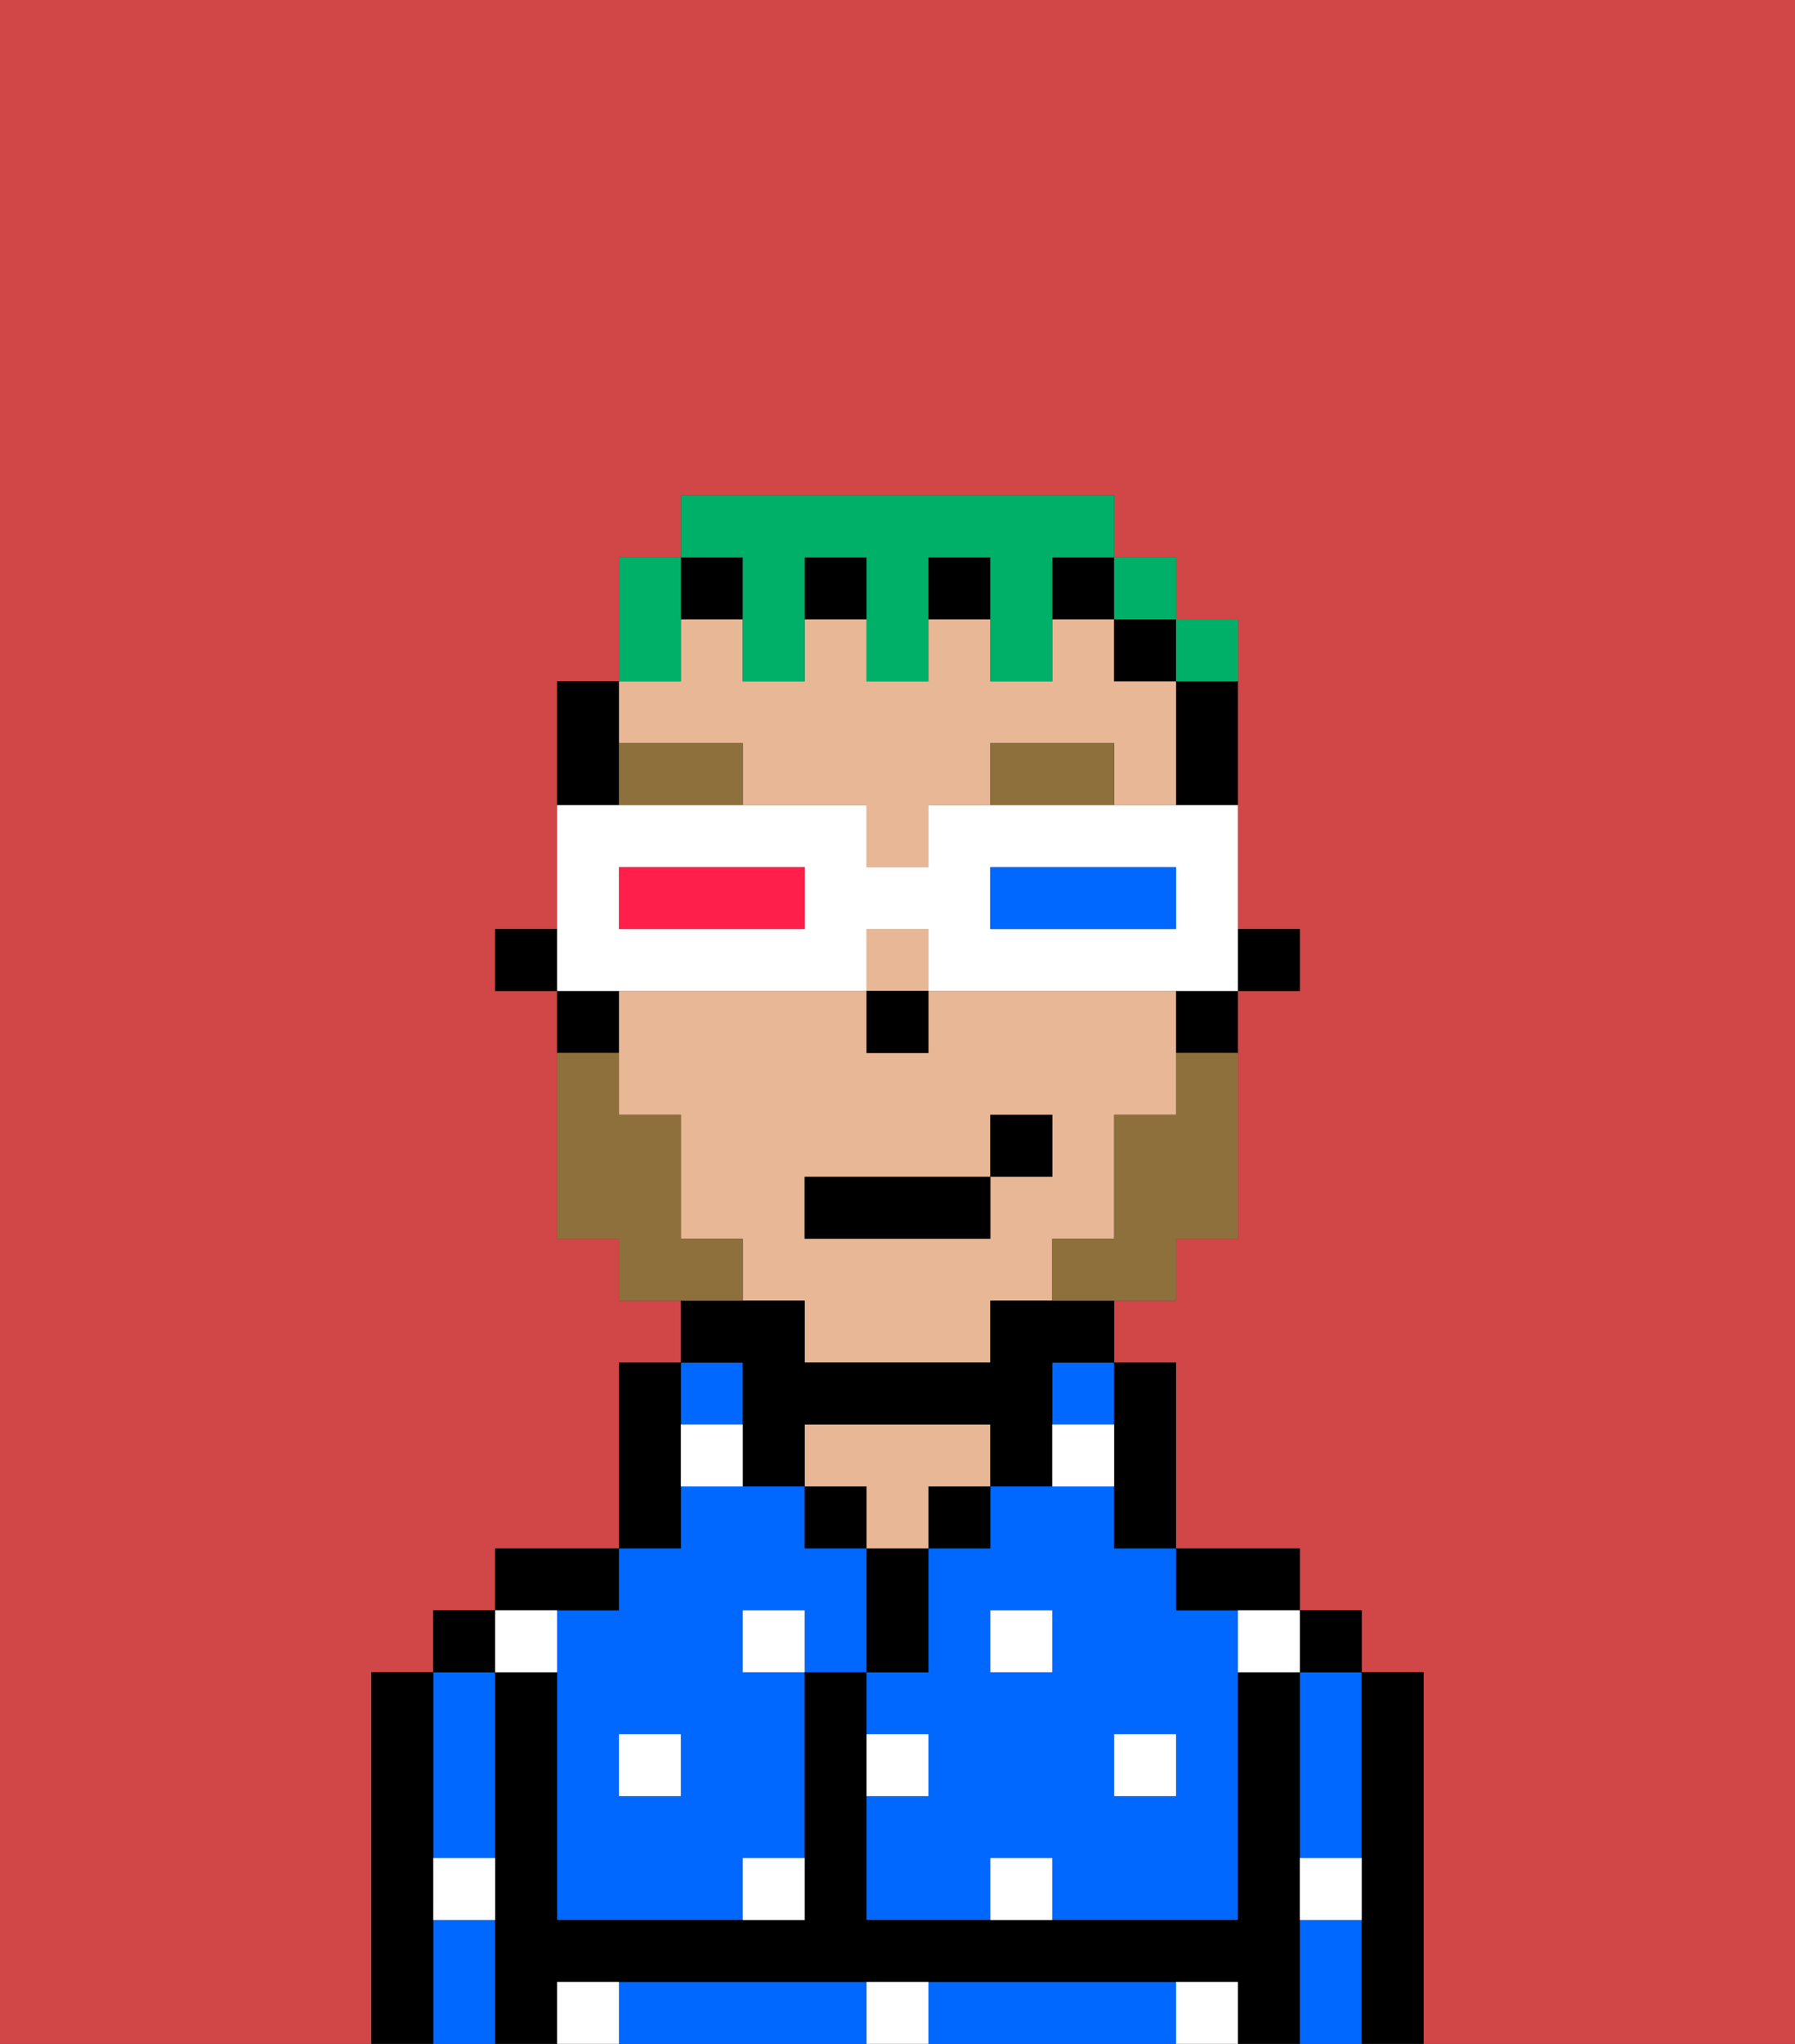 <svg xmlns="http://www.w3.org/2000/svg" viewBox="0 0 29 33"><rect x="0" y="0" width="29" height="33" fill="#333333" stroke="none"/><defs><style>polygon,rect,path{shape-rendering:crispedges;}.va51-1{fill:#d14646;}.va51-2{fill:#0068ff;}.va51-3{fill:#000000;}.va51-4{fill:#e8b795;}.va51-5{fill:#ffffff;}.va51-6{fill:#8e703c;}.va51-7{fill:#8e703c;}.va51-8{fill:#00af68;}.va51-9{fill:#ffffff;}.va51-10{fill:#0068ff;}.va51-11{fill:#ff1f4a;}</style></defs><path class="va51-1" d="M0,33H6V27H7V26H8V25h2V22h1V21H10V20H9V16H8V15H9V11h1V9h1V8h7V9h1v1h1v5h1v1H20v4H19v1H18v1h1v3h2v1h1v1h1v6h6V0H0Z"/><path class="va51-2" d="M18,24H16v1H15v2H14v1h1v1H14v2h2V30h1v1h3V26H19V25H18Zm-1,3H16V26h1Zm2,1v1H18V28Z"/><rect class="va51-2" x="17" y="22" width="1" height="1"/><path class="va51-2" d="M21,28v2h1V27H21Z"/><path class="va51-2" d="M21,31v2h1V31Z"/><path class="va51-2" d="M18,32H15v1h4V32Z"/><path class="va51-2" d="M13,32H10v1h4V32Z"/><path class="va51-2" d="M7,31v2H8V31Z"/><path class="va51-2" d="M7,30H8V27H7v3Z"/><rect class="va51-2" x="11" y="22" width="1" height="1"/><path class="va51-2" d="M9,26v5h3V30h1V27H12V26h1v1h1V25H13V24H11v1H10v1Zm2,2v1H10V28Z"/><path class="va51-3" d="M23,27H22v6h1V27Z"/><rect class="va51-3" x="21" y="26" width="1" height="1"/><path class="va51-3" d="M21,30V27H20v4H14V27H13v4H9V27H8v6H9V32H20v1h1V30Z"/><path class="va51-3" d="M20,26h1V25H19v1Z"/><path class="va51-3" d="M18,24v1h1V22H18v2Z"/><rect class="va51-3" x="15" y="24" width="1" height="1"/><path class="va51-3" d="M15,26V25H14v2h1Z"/><rect class="va51-3" x="13" y="24" width="1" height="1"/><path class="va51-4" d="M15,24h1V23H13v1h1v1h1Z"/><path class="va51-3" d="M11,24V22H10v3h1Z"/><path class="va51-3" d="M10,26V25H8v1h2Z"/><rect class="va51-3" x="7" y="26" width="1" height="1"/><path class="va51-3" d="M7,30V27H6v6H7V30Z"/><rect class="va51-3" x="20" y="15" width="1" height="1"/><path class="va51-3" d="M19,12v1h1V11H19Z"/><path class="va51-4" d="M18,20V18h1V16H15v1H14V16H10v2h1v2h1v1h1v1h3V21h1V20Zm-2-1v1H13V19h3V18h1v1Z"/><path class="va51-4" d="M12,12v1h2v1h1V13h1V12h2v1h1V11H18V10H17v1H16V10H15v1H14V10H13v1H12V10H11v1H10v1Z"/><rect class="va51-4" x="14" y="15" width="1" height="1"/><path class="va51-3" d="M19,17h1V16H19Z"/><rect class="va51-3" x="18" y="10" width="1" height="1"/><path class="va51-3" d="M12,23v1h1V23h3v1h1V22h1V21H16v1H13V21H11v1h1Z"/><rect class="va51-3" x="13" y="9" width="1" height="1"/><rect class="va51-3" x="15" y="9" width="1" height="1"/><rect class="va51-3" x="11" y="9" width="1" height="1"/><rect class="va51-3" x="17" y="9" width="1" height="1"/><path class="va51-3" d="M10,12V11H9v2h1Z"/><path class="va51-3" d="M10,16H9v1h1Z"/><rect class="va51-3" x="8" y="15" width="1" height="1"/><rect class="va51-3" x="14" y="16" width="1" height="1"/><rect class="va51-5" x="10" y="28" width="1" height="1"/><path class="va51-5" d="M12,31h1V30H12Z"/><path class="va51-5" d="M15,28H14v1h1Z"/><path class="va51-5" d="M14,32v1h1V32Z"/><rect class="va51-5" x="12" y="26" width="1" height="1"/><path class="va51-5" d="M16,30v1h1V30Z"/><rect class="va51-5" x="18" y="28" width="1" height="1"/><rect class="va51-5" x="16" y="26" width="1" height="1"/><path class="va51-5" d="M9,27V26H8v1Z"/><path class="va51-5" d="M19,32v1h1V32Z"/><path class="va51-5" d="M9,32v1h1V32Z"/><path class="va51-5" d="M7,31H8V30H7Z"/><path class="va51-5" d="M21,31h1V30H21Z"/><path class="va51-5" d="M20,27h1V26H20Z"/><path class="va51-5" d="M11,23v1h1V23Z"/><path class="va51-5" d="M18,23H17v1h1Z"/><path class="va51-6" d="M16,12v1h2V12Z"/><path class="va51-6" d="M10,12v1h2V12Z"/><path class="va51-7" d="M19,18H18v2H17v1h2V20h1V17H19Z"/><path class="va51-7" d="M12,20H11V18H10V17H9v3h1v1h2Z"/><rect class="va51-3" x="13" y="19" width="3" height="1"/><rect class="va51-3" x="16" y="18" width="1" height="1"/><path class="va51-8" d="M11,10V9H10v2h1Z"/><path class="va51-8" d="M12,10v1h1V9h1v2h1V9h1v2h1V9h1V8H11V9h1Z"/><rect class="va51-8" x="18" y="9" width="1" height="1"/><path class="va51-8" d="M20,11V10H19v1Z"/><path class="va51-9" d="M11,16h3V15h1v1h5V13H15v1H14V13H9v3h2Zm5-2h3v1H16Zm-6,0h3v1H10Z"/><path class="va51-10" d="M19,15V14H16v1h3Z"/><path class="va51-11" d="M13,15V14H10v1h3Z"/></svg>